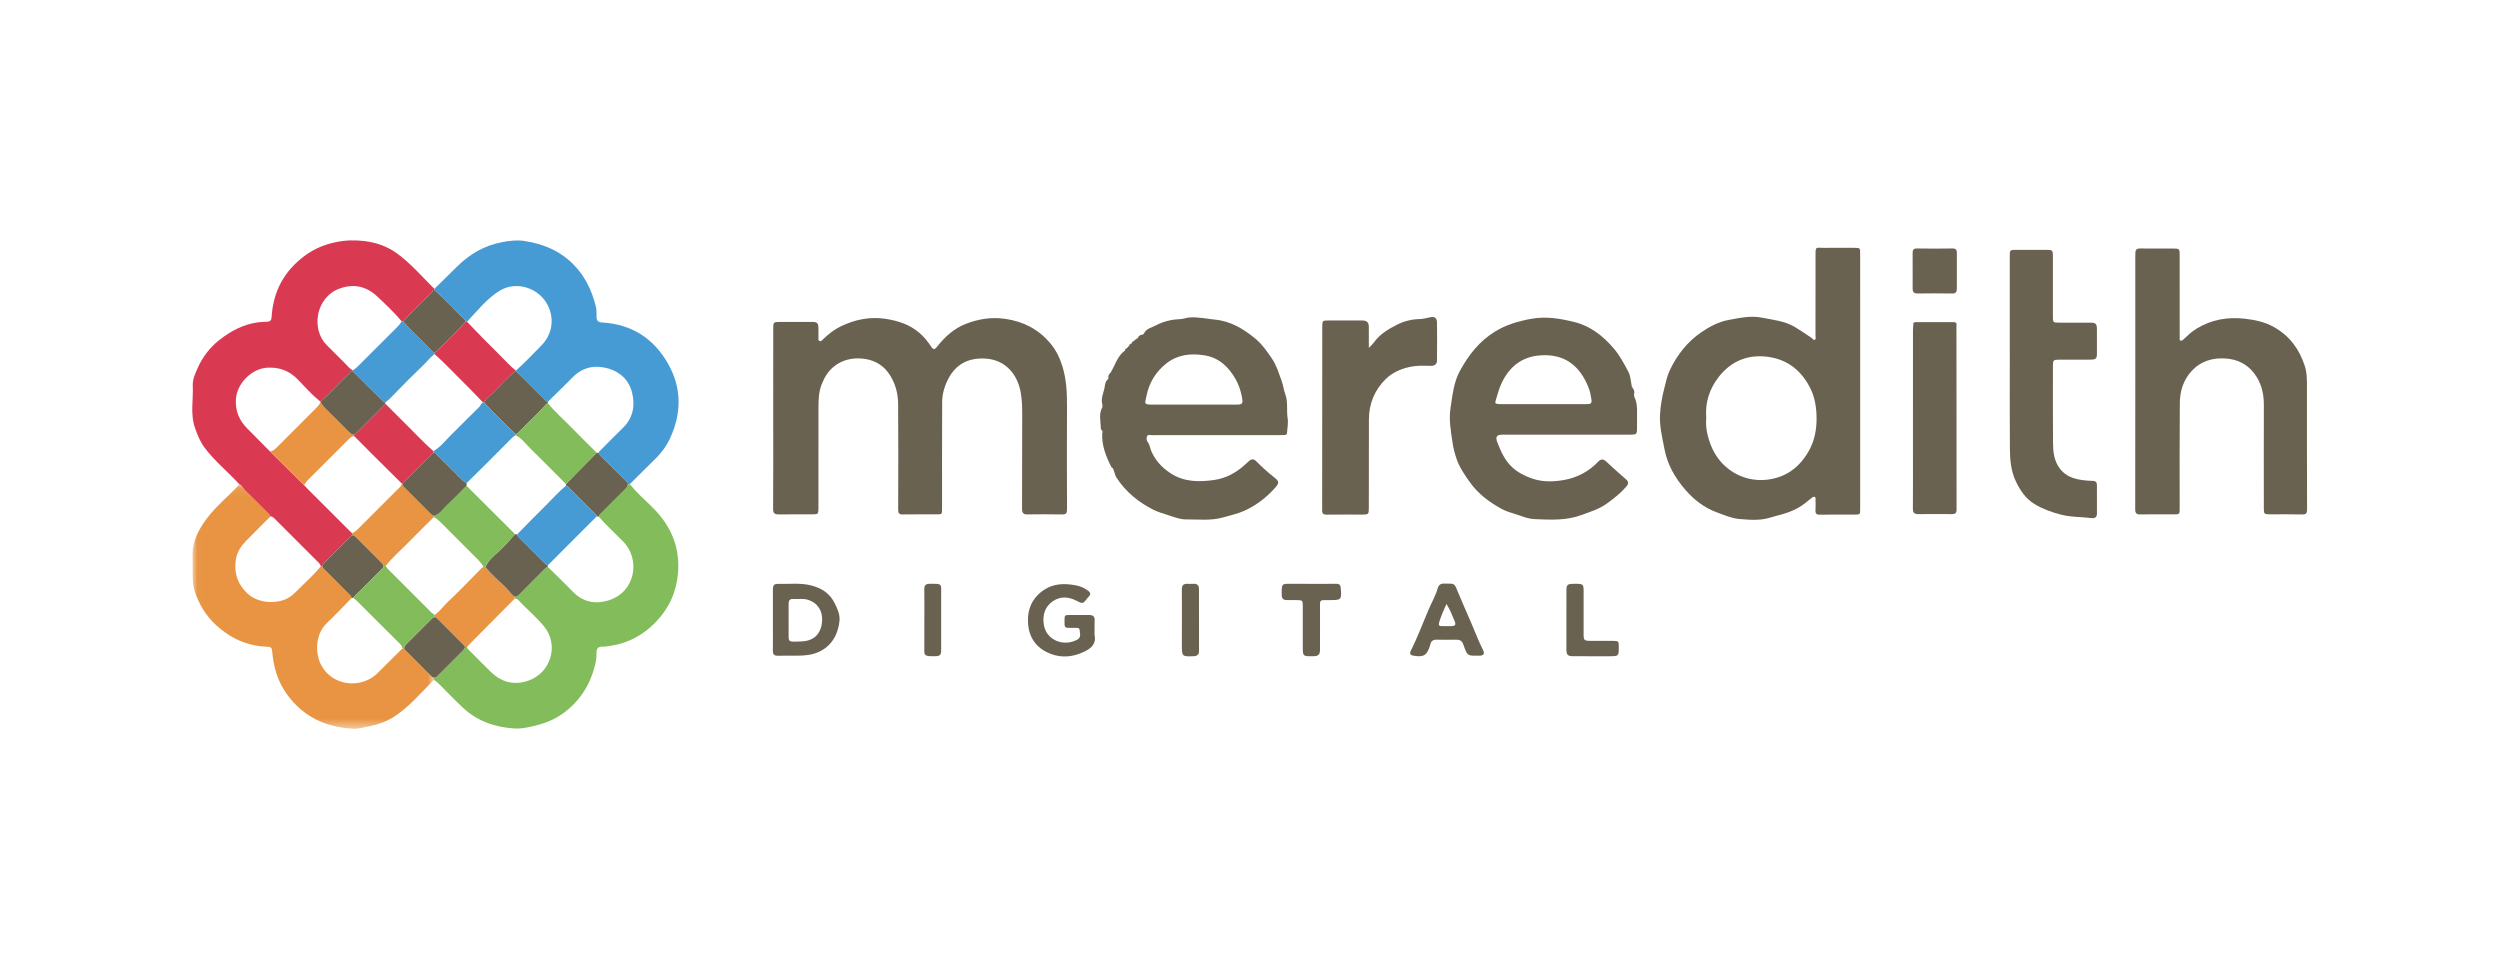 <svg height="100" viewBox="0 0 260 100" width="260" xmlns="http://www.w3.org/2000/svg" xmlns:xlink="http://www.w3.org/1999/xlink"><mask id="a" fill="#fff"><path d="m.022.084h25.097v25.444h-25.097z" fill="#fff" fill-rule="evenodd"/></mask><g fill="none" fill-rule="evenodd"><path d="m0 0h260v100h-260z" fill="#fff"/><g transform="translate(20 25)"><path d="m25.179 5.041c.779-.765 1.56-1.527 2.335-2.296 1.325-1.316 2.851-2.214 4.724-2.566.781-.147 1.56-.235 2.306-.117 1.691.269 3.277.828 4.616 1.993 1.53 1.332 2.392 3.016 2.834 4.949.071.311.034.646.045.97.013.366.168.54.568.563 3.082.175 5.383 1.655 6.886 4.316 1.418 2.51 1.393 5.121.205 7.707-.364.792-.888 1.521-1.528 2.145-.898.875-1.782 1.765-2.671 2.649-.064.003-.129.005-.194.008.004-.095-.037-.17-.102-.235-.75-.748-1.487-1.511-2.258-2.237-.259-.244-.527-.462-.678-.791.004-.155.137-.218.228-.31.749-.753 1.487-1.517 2.252-2.253 1.063-1.021 1.325-2.278 1.005-3.644-.308-1.316-1.213-2.199-2.484-2.566-1.341-.387-2.621-.179-3.667.873-.867.872-1.751 1.728-2.628 2.591-.202-.05-.31-.221-.445-.353-.972-.945-1.891-1.945-2.901-2.852.006-.015.014-.028.025-.04.926-.825 1.778-1.726 2.646-2.61 1.124-1.145 1.385-2.714.692-4.147-.869-1.798-3.25-2.652-5.038-1.545-1.341.831-2.31 2.084-3.381 3.216-.06.011-.12.022-.18.033.019-.112-.023-.203-.102-.279-1.049-1.012-2.01-2.115-3.131-3.054.007-.04.014-.079.021-.119" fill="#469bd4"/><path d="m45.304 25.363c.065-.003.129-.005.194-.008.671.826 1.458 1.544 2.222 2.278 1.115 1.072 1.987 2.29 2.454 3.767.326 1.033.427 2.106.34 3.187-.158 1.963-.927 3.657-2.286 5.081-1.301 1.363-2.875 2.215-4.744 2.501-.276.042-.556.095-.832.086-.443-.015-.62.197-.614.607.008.503-.063.988-.195 1.479-.533 1.992-1.596 3.613-3.263 4.835-1.005.736-2.135 1.134-3.347 1.394-.58.124-1.147.231-1.73.193-2.033-.134-3.879-.762-5.386-2.185-.826-.78-1.615-1.598-2.416-2.404-.178-.179-.363-.343-.584-.466.001-.08.001-.162.002-.243.161.015.277-.062.387-.173.875-.879 1.751-1.756 2.63-2.631.108-.107.18-.232.236-.369.064-.003.128-.006.192-.009.035.189.185.296.308.42.717.722 1.427 1.45 2.157 2.158 1.13 1.097 2.426 1.454 3.953.913 2.29-.811 3.174-3.657 1.624-5.597-.802-1.002-1.815-1.802-2.674-2.75-.102-.112-.237-.173-.39-.188-.004-.062-.008-.123-.012-.185.202-.002.343-.091.488-.24.897-.922 1.809-1.83 2.719-2.74.059-.059.146-.09.219-.134.884.873 1.782 1.732 2.647 2.623 1.027 1.058 2.295 1.282 3.616.896 2.896-.845 3.409-4.287 1.605-6.125-.855-.871-1.759-1.695-2.566-2.614.044-.185.194-.289.317-.413.798-.801 1.597-1.599 2.398-2.397.157-.157.315-.31.331-.551" fill="#83bc5a"/><path d="m25.119 20.207c-.001.081-.001.162-.002.243-1.331 1.333-2.543 2.795-4.145 3.834-.762.494-1.603.794-2.488.972-.598.12-1.179.304-1.811.268-2.81-.161-5.119-1.232-6.811-3.552-.992-1.36-1.425-2.886-1.56-4.524-.026-.313-.124-.439-.45-.446-2.081-.049-3.869-.861-5.376-2.246-1.05-.965-1.783-2.155-2.229-3.542-.197-.613-.204-1.201-.216-1.809-.012-.59.016-1.182-.006-1.772-.057-1.539.613-2.81 1.496-3.983.871-1.157 1.976-2.099 2.995-3.12.134-.134.238-.297.357-.446.324.13.43.469.659.691.77.744 1.521 1.508 2.276 2.267.122.123.277.225.312.414-.865.867-1.736 1.727-2.591 2.604-.49.503-.867 1.112-.983 1.79-.242 1.402.135 2.626 1.212 3.632 1.001.936 2.733 1.085 3.93.588.616-.256 1.028-.721 1.475-1.162.753-.743 1.539-1.456 2.209-2.279.043-.008.087-.016.13-.023.02.196.177.296.299.418.816.819 1.635 1.635 2.451 2.453.132.133.295.249.311.461-.861.877-1.698 1.778-2.588 2.624-1.18 1.12-1.223 3.11-.578 4.338 1.17 2.229 4.201 2.507 5.867.85.867-.862 1.733-1.725 2.599-2.588.054.003.108.007.161.01.029.05.05.109.09.149.913.917 1.827 1.832 2.741 2.748.075.075.154.136.266.138" fill="#e89442" mask="url(#a)" transform="translate(0 25.26)"/><path d="m24.747 4.992c-.031-.031-.061-.064-.091-.096.03.032.06.065.091.096.028.028.057.055.088.078-.031-.024-.06-.05-.088-.078m-3.451-3.634c-1.006-.734-2.16-1.134-3.36-1.282-.989-.122-1.997-.106-3.017.109-1.182.249-2.232.684-3.193 1.389-2.17 1.592-3.324 3.737-3.48 6.415-.019.325-.151.451-.444.47-.338.023-.679.023-1.014.07-1.51.213-2.817.914-3.984 1.837-.972.768-1.735 1.752-2.242 2.898-.251.568-.527 1.14-.517 1.789.082 1.494-.285 3.012.247 4.483.255.706.523 1.405.975 2.011 1.051 1.406 2.423 2.51 3.603 3.796.323.13.429.469.659.691.77.744 1.52 1.508 2.276 2.267.122.123.277.225.313.414.2-.02.317.101.447.231 1.532 1.539 3.069 3.073 4.609 4.605.1.099.152.212.195.337.043-.008.087-.016.13-.023.134-.283.364-.488.581-.702.846-.837 1.692-1.672 2.538-2.508-.004-.068-.007-.135-.011-.203-1.52-1.516-3.041-3.033-4.56-4.55-.145-.145-.282-.299-.422-.449-.614-.607-1.227-1.215-1.841-1.821-.564-.557-1.128-1.114-1.692-1.671-.786-.794-1.568-1.591-2.359-2.38-.848-.845-1.274-1.83-1.198-3.056.101-1.634 1.627-3.196 3.272-3.287 1.253-.069 2.289.317 3.175 1.24.743.773 1.459 1.582 2.3 2.258.044-.012.088-.024.132-.035 1.017-.886 1.903-1.906 2.879-2.833.109-.104.175-.286.375-.265.008-.029.016-.059.024-.088-.325-.164-.538-.454-.788-.702-.65-.644-1.298-1.289-1.941-1.94-1.636-1.659-1.108-4.937 1.303-5.843 1.497-.563 2.823-.269 3.959.792.882.825 1.762 1.658 2.543 2.585.055.009.11.017.164.025.823-.957 1.773-1.788 2.64-2.702.167-.176.41-.299.455-.573.043.001.085.003.128.004.007-.04.014-.08.021-.119-1.265-1.259-2.429-2.622-3.883-3.683" fill="#da3952"/><path d="m16.695 13.513c.227-.137.421-.312.608-.5 1.347-1.353 2.697-2.703 4.051-4.049.169-.168.313-.347.418-.558.055.009.11.017.164.026.659.794 1.428 1.481 2.156 2.208.362.362.674.779 1.117 1.056-.008.043-.015.086-.023.129-.466.364-.828.835-1.254 1.24-.981.935-1.936 1.895-2.876 2.872-.31.322-.612.659-.989.911-.205-.005-.298-.175-.419-.295-.995-.981-1.985-1.966-2.978-2.95.008-.029.016-.059.024-.088" fill="#469bd4"/><path d="m8.093 21.96c.25-.052.446-.179.629-.364 1.39-1.403 2.789-2.798 4.19-4.191.169-.168.316-.347.422-.56.175.196.292.432.485.62.824.804 1.633 1.623 2.446 2.439.149.149.307.277.524.309.021.051.042.103.063.154-.219.001-.38.105-.532.258-1.441 1.448-2.886 2.893-4.337 4.332-.15.149-.241.328-.357.496-.614-.607-1.228-1.214-1.842-1.821-.564-.557-1.128-1.114-1.692-1.671" fill="#e89442"/><path d="m16.609 30.452c.233-.096.427-.239.607-.42 1.4-1.409 2.808-2.809 4.213-4.213.155-.155.332-.296.348-.541-0 0 .038-.004.038-.004s.038.007.038.007c.004.23.16.374.305.519.855.857 1.712 1.712 2.57 2.566.114.114.218.244.389.279-.002.044-.005.088-.007.132-.862.86-1.735 1.711-2.585 2.584-.809.831-1.694 1.589-2.419 2.501-.067.004-.134.008-.201.012-.049-.089-.08-.196-.148-.265-.925-.933-1.857-1.86-2.784-2.791-.1-.101-.217-.147-.352-.164-.004-.068-.007-.135-.011-.203" fill="#e89442"/><path d="m16.789 20.213c-.216-.032-.375-.159-.524-.309-.813-.815-1.622-1.635-2.446-2.439-.193-.188-.31-.424-.485-.62-.02-.021-.028-.046-.025-.075.035-.024.071-.047.106-.07 1.017-.886 1.903-1.906 2.879-2.833.11-.104.175-.286.376-.265.992.984 1.983 1.969 2.978 2.95.122.12.214.29.419.295-.001.044-.002.087-.004.131-.029.051-.048.111-.087.15-.985.988-1.972 1.975-2.962 2.958-.059.059-.149.086-.225.128" fill="#6a6250"/><path d="m25.208 11.695c-.443-.276-.755-.694-1.117-1.056-.727-.727-1.497-1.414-2.156-2.208.823-.957 1.773-1.788 2.64-2.702.167-.176.41-.298.455-.573.043.001.085.003.128.004 1.121.939 2.081 2.042 3.131 3.054.078.076.12.167.102.279-1.001 1.127-2.082 2.174-3.183 3.201" fill="#6a6250"/><path d="m16.62 30.655c.135.017.252.063.352.164.927.931 1.859 1.858 2.784 2.791.069.069.1.176.148.265-.03.174-.164.274-.277.388-.54.542-1.082 1.083-1.623 1.624-.432.431-.864.862-1.296 1.292-.049.007-.098.014-.146.021-.016-.213-.179-.328-.311-.461-.816-.819-1.635-1.634-2.451-2.453-.121-.122-.279-.223-.299-.418.134-.283.364-.488.581-.702.846-.837 1.692-1.672 2.538-2.508" fill="#6a6250"/><path d="m13.416 16.7c-.035.023-.071.047-.106.07-.017-.006-.026-.018-.026-.035.044-.011.088-.023.132-.035" fill="#e89442"/><path d="m28.571 8.461c.54.561 1.074 1.129 1.622 1.683.89.9 1.798 1.782 2.678 2.691.247.255.502.495.78.712-.011.012-.019.026-.025.04-.858.635-1.535 1.461-2.291 2.203-.347.341-.778.614-.978 1.088-.037-.003-.074-.005-.11-.007-.511-.529-1.009-1.072-1.535-1.586-1.179-1.15-2.287-2.374-3.527-3.461.008-.043.015-.086.023-.129 1.101-1.027 2.182-2.074 3.183-3.201.06-.011.12-.022.18-.033" fill="#da3952"/><path d="m30.358 16.879c.2-.475.632-.748.978-1.089.756-.743 1.432-1.569 2.291-2.204 1.01.907 1.928 1.907 2.9 2.852.135.132.243.303.445.352.005.049.009.097.013.145-.041.015-.094.019-.119.048-.911 1.022-1.927 1.941-2.878 2.924-.102.105-.199.221-.359.24-1.128-1.052-2.218-2.142-3.27-3.269" fill="#6a6250"/><path d="m42.058 22.089c.069.004.139.008.208.012.151.328.419.547.677.79.772.726 1.508 1.489 2.258 2.237.065.065.106.14.103.235-.016.241-.174.394-.331.551-.8.798-1.6 1.597-2.398 2.397-.123.123-.273.228-.317.412-.066-.006-.133-.012-.2-.018-.008-.113-.08-.186-.154-.26-.918-.917-1.836-1.834-2.755-2.752-.084-.083-.165-.171-.294-.181.002-.055.004-.11.006-.165.378-.39.753-.782 1.134-1.169.686-.698 1.375-1.393 2.062-2.09" fill="#6a6250"/><path d="m33.543 37.242c-1.489 1.501-2.979 3.001-4.467 4.503-.174.176-.341.36-.51.54-.064.003-.128.006-.192.009-.029-.05-.049-.109-.089-.149-.937-.941-1.876-1.88-2.815-2.82-.074-.074-.153-.14-.264-.147-.001-.076-.002-.152-.003-.228.536-.353.89-.891 1.346-1.325 1.191-1.134 2.344-2.308 3.488-3.488.07-.072.159-.125.24-.187l.209.017c.614.789 1.396 1.413 2.102 2.111.323.319.558.722.945.978.004.062.008.123.012.185" fill="#e89442"/><path d="m33.531 37.057c-.387-.256-.622-.659-.945-.978-.706-.698-1.487-1.322-2.101-2.112.28-.629.765-1.09 1.276-1.522.67-.567 1.205-1.26 1.811-1.886.071.004.141.008.211.012.005.166.128.257.231.36.871.872 1.741 1.744 2.614 2.614.101.101.183.236.35.245-.007.051-.015.103-.022.154-.074.044-.16.075-.219.134-.91.909-1.822 1.817-2.719 2.74-.145.149-.287.238-.488.24" fill="#6a6250"/><path d="m25.205 39.178c.111.007.19.072.264.147.939.94 1.878 1.879 2.815 2.82.04.04.06.099.089.149-.057.137-.129.262-.236.369-.879.875-1.756 1.751-2.63 2.631-.11.11-.226.188-.387.173-.112-.002-.191-.063-.266-.138-.914-.916-1.829-1.831-2.741-2.748-.04-.04-.06-.099-.09-.149.026-.201.144-.347.283-.486.847-.844 1.692-1.691 2.538-2.536.104-.103.196-.226.363-.232" fill="#6a6250"/><path d="m21.861 42.422c-.027-.203-.151-.343-.289-.482-1.484-1.48-2.964-2.963-4.449-4.442-.123-.122-.275-.215-.414-.322.432-.43.864-.861 1.296-1.292.541-.541 1.083-1.082 1.623-1.624.113-.113.247-.214.277-.387.067-.004.134-.008.202-.012.088.117.164.247.267.35 1.489 1.495 2.982 2.987 4.477 4.477.103.102.234.176.352.262.001.076.002.152.003.228-.166.006-.259.128-.362.232-.846.845-1.691 1.692-2.538 2.536-.139.138-.257.285-.283.486-.054-.004-.107-.007-.161-.01" fill="#83bc5a"/><g fill="#6a6250"><path d="m90.451 28.503c.42.009.521-.132.519-.534-.014-3.559-.021-7.118-.002-10.677.007-1.402-.048-2.783-.462-4.142-.283-.932-.692-1.776-1.326-2.511-1.228-1.422-2.764-2.209-4.64-2.478-1.445-.207-2.786.011-4.106.526-1.243.485-2.189 1.367-3.003 2.398-.228.289-.363.308-.584-.028-.348-.527-.746-1.023-1.232-1.44-1.008-.864-2.191-1.252-3.492-1.453-1.676-.259-3.218.071-4.707.79-.668.322-1.243.782-1.779 1.294-.107.103-.226.289-.398.22-.181-.073-.115-.283-.119-.438-.008-.31.002-.62-.004-.93-.01-.499-.132-.619-.641-.62-1.137-.003-2.274-.002-3.412-0-.603.001-.647.046-.647.662-.001 3.131-.001 6.261-.001 9.392 0 3.131.011 6.262-.011 9.392-.003.473.177.576.59.572 1.181-.014 2.363-.002 3.545-.006.528-.002.579-.058.579-.585 0-3.485-.002-6.97.002-10.455.001-.839.019-1.675.332-2.477.289-.739.684-1.397 1.317-1.889.844-.655 1.813-.884 2.863-.797 1.126.093 2.076.558 2.747 1.47.709.961 1.018 2.092 1.027 3.268.029 3.662.015 7.325.004 10.987-.001.361.095.495.473.488 1.166-.021 2.334-.007 3.5-.008.59-0.0.591-.001.591-.59.002-3.707-.009-7.414.013-11.12.005-.841.254-1.651.643-2.398.782-1.502 2.055-2.16 3.728-2.101 2.246.079 3.455 1.7 3.789 3.477.16.849.167 1.728.162 2.602-.017 3.19.001 6.379-.016 9.569-.002.439.157.57.566.565 1.196-.013 2.393-.022 3.589.004"/><path d="m219.924 15.172c-.001-.713.003-1.409-.229-2.121-.569-1.75-1.578-3.113-3.178-4.022-.952-.541-1.999-.765-3.078-.885-1.784-.198-3.459.094-5.003 1.039-.494.302-.912.696-1.329 1.091-.095.09-.211.202-.344.144-.123-.054-.071-.209-.074-.321-.007-.251-.002-.502-.002-.753 0-2.629.001-5.257-.001-7.886-.001-.553-.062-.61-.608-.61-1.182-.001-2.363.01-3.545-.006-.311-.004-.43.133-.453.406-.012.147-.009.295-.009.442-.001 4.342-0 8.684-0 13.025 0 4.416.004 8.831-.008 13.247-.001.406.119.545.53.538 1.152-.022 2.304-.007 3.456-.007.637-0.0.637-.001.637-.641.001-3.648-.018-7.295.016-10.943.011-1.213.353-2.355 1.197-3.287.977-1.079 2.224-1.444 3.634-1.332 1.151.092 2.125.558 2.851 1.474.774.977 1.062 2.104 1.057 3.339-.013 3.589-.003 7.177-.002 10.766 0.0.577.038.619.631.622 1.108.004 2.216-.019 3.323.012.42.011.544-.091.542-.529-.018-4.268-.008-8.536-.013-12.804"/><path d="m135.557 16.629c.19-.596.334-1.204.605-1.775.806-1.7 2.087-2.749 4.001-2.895 2.558-.195 4.16 1.081 5.061 3.389.142.363.211.735.27 1.11.078.494.001.568-.502.569-1.491.002-2.982.001-4.473.001-1.447 0-2.893.001-4.34-0-.133-0-.266.001-.398-.015-.236-.029-.326-.061-.224-.383m14.385-.672c.108-.317-.105-.531-.244-.77-.007-.068-.015-.136-.022-.204-.098-.433-.111-.912-.311-1.291-.457-.867-.916-1.74-1.567-2.493-1.109-1.282-2.398-2.296-4.072-2.711-1.474-.365-2.945-.613-4.493-.33-1.342.245-2.589.608-3.766 1.332-1.618.995-2.709 2.405-3.608 4.025-.678 1.222-.794 2.575-1.004 3.91-.196 1.244.041 2.465.222 3.685.079.533.222 1.062.393 1.574.302.901.838 1.678 1.383 2.447.877 1.239 2.058 2.115 3.375 2.825.543.293 1.151.416 1.726.623.524.188 1.069.383 1.592.405 1.664.07 3.326.179 4.962-.434.888-.332 1.79-.601 2.564-1.154.74-.529 1.457-1.094 2.059-1.784.217-.249.301-.489-.03-.769-.707-.596-1.38-1.232-2.065-1.853-.285-.258-.536-.288-.827.022-.953 1.012-2.168 1.651-3.489 1.894-1.087.2-2.24.249-3.356-.132-.775-.265-1.474-.614-2.082-1.169-.793-.725-1.199-1.674-1.571-2.639-.211-.549-.035-.762.533-.763 1.654-.001 3.308-0 4.962-0 2.806 0 5.612.001 8.418-.001.537-0.0.619-.073.625-.561.007-.561-.005-1.122.005-1.683.011-.589-.018-1.168-.295-1.706-.006-.098-.013-.196-.019-.295"/><path d="m194.142 12.404c1.093-.003 2.186.002 3.279-.002.552-.002.659-.108.66-.638.002-.842.003-1.683 0-2.525-.002-.556-.125-.681-.676-.683-1.093-.003-2.186.001-3.279-.002-.601-.002-.623-.024-.623-.631-.002-2.112 0-4.223-.001-6.335-0-.544-.062-.603-.617-.604-1.063-.002-2.127-.002-3.19 0-.666.001-.679.014-.679.667-.001 3.337-0 6.674-0 10.012h.003c0 3.293-.016 6.586.009 9.879.009 1.174.079 2.353.589 3.45.452.972 1.024 1.85 1.96 2.423.857.525 1.79.853 2.766 1.107 1.055.274 2.132.228 3.195.361.331.041.544-.107.544-.472-0-.989-.001-1.979-.002-2.968-0-.287-.137-.426-.434-.434-.368-.011-.739-.026-1.101-.082-.887-.136-1.699-.39-2.295-1.16-.634-.819-.729-1.758-.737-2.716-.023-2.672-.009-5.345-.008-8.018 0-.57.057-.627.639-.628"/><path d="m65.5 39.568c-.081 1.296-.801 2.08-2.103 2.137-1.609.07-1.359.124-1.381-1.243-.005-.324-.001-.648-.001-.972.001-.574.001-1.148.002-1.723 0-.318.128-.493.479-.471.498.031 1.009-.069 1.495.072 1.013.294 1.576 1.134 1.509 2.199m-1.204-3.698c-1.079-.257-2.174-.121-3.262-.147-.546-.013-.65.102-.652.64-.004 1.048-.001 2.095-.001 3.143-0 1.048.011 2.095-.005 3.143-.006.393.122.564.535.55.678-.023 1.357 0 2.036-.008.722-.008 1.428-.059 2.115-.35 1.444-.612 2.106-1.902 2.245-3.261.066-.643-.2-1.22-.474-1.794-.517-1.086-1.41-1.647-2.537-1.915"/><path d="m130.88 40.121c-.308.005-.617-.001-.925 0-.27.001-.369-.102-.286-.383.194-.655.464-1.276.771-1.922.358.59.581 1.156.816 1.716.193.46.11.581-.377.589m2.582.753c-.569-1.408-1.209-2.788-1.788-4.192-.468-1.136-.33-.958-1.497-.99-.367-.01-.569.176-.651.477-.204.751-.6 1.419-.904 2.124-.637 1.473-1.189 2.985-1.917 4.419-.126.249-.014.425.272.475 1.081.191 1.429-.019 1.749-1.059.009-.028.016-.057.022-.086.073-.357.284-.52.655-.514.679.012 1.359.012 2.038 0 .384-.007.612.112.751.514.396 1.143.433 1.15 1.303 1.147.147 0 .296.007.443-.001.355-.019.477-.211.322-.525-.289-.586-.55-1.182-.796-1.789"/><path d="m93.837 40.559c0-.34-.02-.681.005-1.018.032-.435-.187-.584-.579-.583-.65.002-1.299-0-1.949.001-.603.001-.603.002-.605.626-.001.714-.001.714.694.715.118 0.0.236-.003.354.001.213.007.506-.068.529.244.025.34.186.742-.256.982-1.407.762-3.259.072-3.483-1.633-.127-.968.136-1.81.953-2.37.771-.528 1.617-.471 2.433-.057.686.348.68.36 1.169-.275.036-.047.076-.09.118-.132.23-.229.205-.423-.055-.62-.371-.281-.777-.465-1.233-.555-1.159-.227-2.298-.227-3.323.444-1.257.823-1.787 2.02-1.69 3.513.109 1.666 1.063 2.689 2.405 3.18 1.146.42 2.318.295 3.432-.244.727-.352 1.272-.805 1.086-1.731-.031-.156-.004-.324-.004-.486"/><path d="m163.705 24.896c-2.521.264-4.849-1.218-5.765-3.571-.365-.937-.58-1.872-.49-2.845-.138-1.63.348-3.072 1.318-4.305 1.328-1.689 3.142-2.375 5.253-2.041 1.966.311 3.371 1.475 4.252 3.245.506 1.018.657 2.121.649 3.252-.008 1.122-.22 2.2-.758 3.182-.966 1.764-2.418 2.869-4.459 3.083m9.157-24.122c-1.049-.001-2.098-.01-3.146.003-.911.012-.901-.224-.901.897-.001 2.747 0 5.494-.003 8.241-0.0.142.071.338-.058.415-.154.093-.238-.115-.353-.191-.573-.375-1.134-.771-1.721-1.123-1.055-.632-2.263-.748-3.437-.98-1.193-.235-2.347.03-3.498.245-1.026.192-1.942.679-2.804 1.269-1.464 1.001-2.511 2.345-3.269 3.929-.305.639-.436 1.33-.612 2.012-.217.841-.356 1.693-.414 2.546-.084 1.233.224 2.431.452 3.642.307 1.633 1.091 2.988 2.135 4.209.909 1.064 1.989 1.916 3.344 2.406.756.273 1.514.613 2.294.679 1.087.091 2.197.193 3.289-.16.351-.113.726-.196 1.089-.3.616-.178 1.212-.385 1.774-.706.488-.28.914-.629 1.34-.986.103-.086.215-.196.349-.148.159.057.098.228.101.352.008.339.023.681-.002 1.019-.027.36.088.491.467.484 1.181-.022 2.363-.008 3.545-.008.634 0 .634-0.0.634-.614 0-4.401 0-8.802 0-13.203v-3.987c0-3.116.001-6.233-.001-9.348-.001-.586-.012-.591-.592-.591"/><path d="m99.235 16.177c.266-1.356.955-2.508 2.074-3.385 1.173-.919 2.508-1.057 3.9-.846 1.561.236 2.591 1.213 3.333 2.557.34.616.537 1.274.649 1.953.087.527-.027.621-.566.622-1.491.003-2.982.001-4.473.001-1.388 0-2.775-.006-4.163.002-1.116.007-.914-.088-.754-.903m.564 4.08c4.416-.005 8.833-.004 13.249-.005.177 0 .354-.006.531-.009.152-.002.261-.057.27-.225.03-.5.145-1.014.066-1.497-.138-.847.068-1.706-.258-2.564-.155-.408-.212-.942-.372-1.364-.294-.775-.515-1.587-1-2.295-.505-.738-1.013-1.487-1.691-2.049-1.219-1.012-2.555-1.84-4.201-2.005-.877-.088-1.742-.283-2.635-.235-.361.02-.687.169-1.043.181-.897.03-1.756.248-2.541.666-.419.223-.957.305-1.192.81-.045.045-.09.091-.135.136-.269-.006-.436.133-.532.374-.085.016-.146.061-.171.147-.115-.035-.169.011-.173.127 0-0-.021.021-.021.021-.152.006-.228.096-.258.236 0-0-.017.016-.017.016-.137.026-.218.111-.253.244-.094.096-.188.191-.282.287.007.027.01.051.009.073.001-.022-.002-.046-.009-.073-.101.021-.144.081-.124.184-.02-.001-.029.008-.028.028-.573.415-.862 1.026-1.141 1.645-.107.202-.214.405-.321.607-.129.162-.305.303-.249.549-.007.051-.014.103-.021.155-.326.23-.327.613-.392.939-.114.572-.412 1.13-.208 1.741.032-.036.058-.074.078-.112-.021.039-.046.076-.078.112-.004.084-.008.168-.012.253.001.406.002.812.003 1.217-.001-.406-.002-.812-.003-1.217-.357.629-.212 1.305-.166 1.966.011.153-.038.37.171.469.002.086.004.172.007.258-.01.011-.028.022-.028.033-.05 1.285.41 2.429.982 3.542.015.029.077.034.117.05.04.094.08.188.12.282.09.244.127.5.277.73.971 1.49 2.298 2.564 3.874 3.349.492.245 1.024.381 1.544.554.591.196 1.199.435 1.795.429 1.297-.014 2.601.164 3.9-.214.723-.21 1.478-.372 2.154-.674 1.234-.553 2.309-1.375 3.216-2.393.439-.493.446-.667-.065-1.071-.667-.527-1.294-1.094-1.892-1.697-.226-.228-.479-.272-.737-.035-.129.119-.263.232-.391.352-.907.85-2.008 1.449-3.191 1.622-1.568.229-3.177.254-4.621-.709-.892-.594-1.56-1.321-1.984-2.307-.127-.295-.147-.636-.342-.886-.162-.208-.168-.422-.095-.62.085-.231.333-.129.509-.129"/><path d="m118.969 35.713c-.84.018-1.682.006-2.523.006-.679 0-1.357.005-2.036-.001-1.142-.012-1.125-.086-1.11 1.201.004.335.186.482.498.489.369.008.738.001 1.106.003.54.003.584.044.584.577.002 1.416.001 2.832.001 4.248 0 1.021 0 1.021 1.041 1.012.029-0.0.059.001.088-0.0.497-.015.662-.176.662-.663.002-1.387-.004-2.773.002-4.16.005-1.128-.143-1.009 1.016-1.014 1.223-.004 1.238-.022 1.139-1.265-.024-.306-.144-.441-.47-.434"/><path d="m183.047.84c-1.224.023-2.45.02-3.675.001-.366-.006-.463.154-.459.475.008.62.002 1.24.002 1.859h.002c0 .605.007 1.21-.003 1.815-.006.36.114.54.514.534 1.195-.018 2.391-.02 3.586.001.383.007.497-.171.498-.5.001-1.24.001-2.479.002-3.719 0-.311-.1-.473-.467-.466"/><path d="m147.772 41.65c-.811-.005-1.623.004-2.434-.003-.567-.005-.642-.085-.642-.636-.001-1.387-.005-2.773.001-4.16.005-1.169.059-1.146-1.133-1.131-.533.007-.654.116-.656.643-.005 1.033-.001 2.065-.002 3.098-0 1.033-.001 2.065 0 3.098.001.536.147.687.676.689 1.254.003 2.508.001 3.762.001 1.013 0 1.013 0 1.01-1.022-.001-.532-.037-.572-.581-.576"/><path d="m128.86 13.049c.358-.002.58-.195.585-.526.019-1.344.02-2.688-0-4.032-.005-.348-.211-.582-.609-.516-.391.066-.779.202-1.17.208-.841.013-1.631.21-2.371.583-.887.447-1.744.953-2.349 1.773-.146.197-.3.375-.587.639 0-.787.002-1.463-.001-2.138-.002-.526-.189-.712-.716-.712-1.152-.002-2.304-.001-3.457-0-.649.001-.671.018-.671.678-.002 6.351.002 12.701-.01 19.052-.001.387.138.469.486.465 1.241-.015 2.482-.004 3.722-.006.602-.001.645-.049.646-.662.003-3.072.007-6.144.009-9.216.001-1.647.588-3.077 1.747-4.215.802-.787 1.861-1.188 2.975-1.341.581-.08 1.18-.032 1.77-.034"/><path d="m104.154 35.716c-.221.014-.443.011-.664.001-.413-.018-.584.169-.578.585.014 1.048.005 2.096.004 3.143-.001.885-.001 1.771-.001 2.656 0 1.173.023 1.194 1.215 1.146.015-.001.029.001.044-0.0.333-.019.524-.19.524-.527.003-2.155.005-4.309-.004-6.464-.002-.327-.148-.565-.541-.54"/><path d="m76.674 35.716c-.389.001-.554.157-.547.559.017 1.061.005 2.123.005 3.185h-.001c0 .9.005 1.799-.001 2.698-.007 1.008-.138 1.114 1.141 1.088.494-.01.609-.134.609-.645.001-1.902.003-3.804-0-5.706-.002-1.232.161-1.182-1.206-1.179"/><path d="m183.173 8.503c-1.295-.002-2.59-.003-3.885-.001-.169 0-.338.023-.302.266-.013.19-.037.381-.037.571-.002 4.221-.002 8.442-.002 12.663 0 1.963.009 3.926-.007 5.889-.004.415.129.583.553.578 1.166-.015 2.332-.006 3.498-0.0.334.002.494-.093.493-.481-.014-6.376-.012-12.751-.014-19.127-.56-.07-1.12-.093-1.681-.098.561.004 1.121.027 1.681.098.06-.252-.063-.357-.298-.357"/></g><path d="m16.789 20.213c.076-.042.166-.069.225-.128.99-.983 1.976-1.97 2.962-2.958.04-.04.059-.1.087-.15.588.586 1.172 1.177 1.766 1.758 1.082 1.058 2.105 2.177 3.236 3.184.011.05.022.101.033.153-.302.298-.604.597-.906.895-.78.771-1.56 1.543-2.34 2.314l-.038-.007s-.038.005-.038.005c-1.041-1.032-2.085-2.063-3.124-3.098-.603-.6-1.2-1.207-1.799-1.812-.021-.052-.042-.103-.063-.154" fill="#da3952"/><path d="m30.276 33.95c-.251-.475-.649-.826-1.019-1.198-1.115-1.122-2.236-2.237-3.354-3.356-.239-.239-.479-.476-.793-.619.002-.044.005-.088.007-.132.599-.115.879-.643 1.274-1.011.731-.681 1.422-1.404 2.13-2.11 1.684 1.678 3.368 3.356 5.052 5.034-.606.626-1.141 1.32-1.811 1.886-.511.433-.996.893-1.276 1.522-.07-.006-.14-.012-.209-.017" fill="#83bc5a"/><path d="m28.52 25.524c-.708.706-1.399 1.429-2.13 2.11-.395.368-.675.896-1.274 1.011-.171-.035-.275-.166-.389-.279-.857-.854-1.715-1.709-2.57-2.566-.145-.146-.301-.289-.305-.519.78-.771 1.56-1.543 2.341-2.314.302-.298.604-.597.905-.895.193-.009.275.157.385.263.484.471.943.967 1.438 1.426.534.495.962 1.106 1.605 1.483-.002.093-.004.187-.006.28" fill="#6a6250"/><path d="m42.058 22.089c-.687.696-1.376 1.392-2.062 2.09-.38.387-.756.779-1.133 1.169-1.238-1.243-2.464-2.499-3.722-3.721-.487-.473-.876-1.063-1.521-1.362.003-.039.006-.078.009-.116.16-.02.257-.135.359-.24.951-.983 1.966-1.902 2.878-2.924.026-.029.079-.032.12-.048.696.88 1.553 1.604 2.33 2.406.9.93 1.828 1.832 2.744 2.747" fill="#83bc5a"/><path d="m33.628 20.148c-.003.039-.006.078-.009.116-.109.075-.232.136-.324.228-.915.913-1.823 1.833-2.737 2.747-.673.672-1.354 1.337-2.032 2.005-.643-.377-1.071-.988-1.605-1.483-.495-.458-.954-.955-1.438-1.426-.11-.107-.192-.272-.385-.263-.01-.051-.022-.102-.033-.152.768-.427 1.28-1.137 1.893-1.734.973-.947 1.914-1.928 2.89-2.872.146-.141.165-.39.399-.442.037.003.074.005.111.008 1.053 1.127 2.142 2.218 3.27 3.27" fill="#469bd4"/><path d="m33.783 30.57c1.035-1.047 2.062-2.101 3.107-3.137.651-.645 1.258-1.336 1.967-1.921.128.01.21.098.293.181.918.917 1.836 1.834 2.755 2.752.074.073.146.147.154.26-1.694 1.695-3.388 3.389-5.081 5.084-.167-.009-.249-.144-.35-.245-.873-.87-1.744-1.742-2.614-2.614-.102-.103-.225-.194-.231-.36" fill="#469bd4"/></g></g></svg>